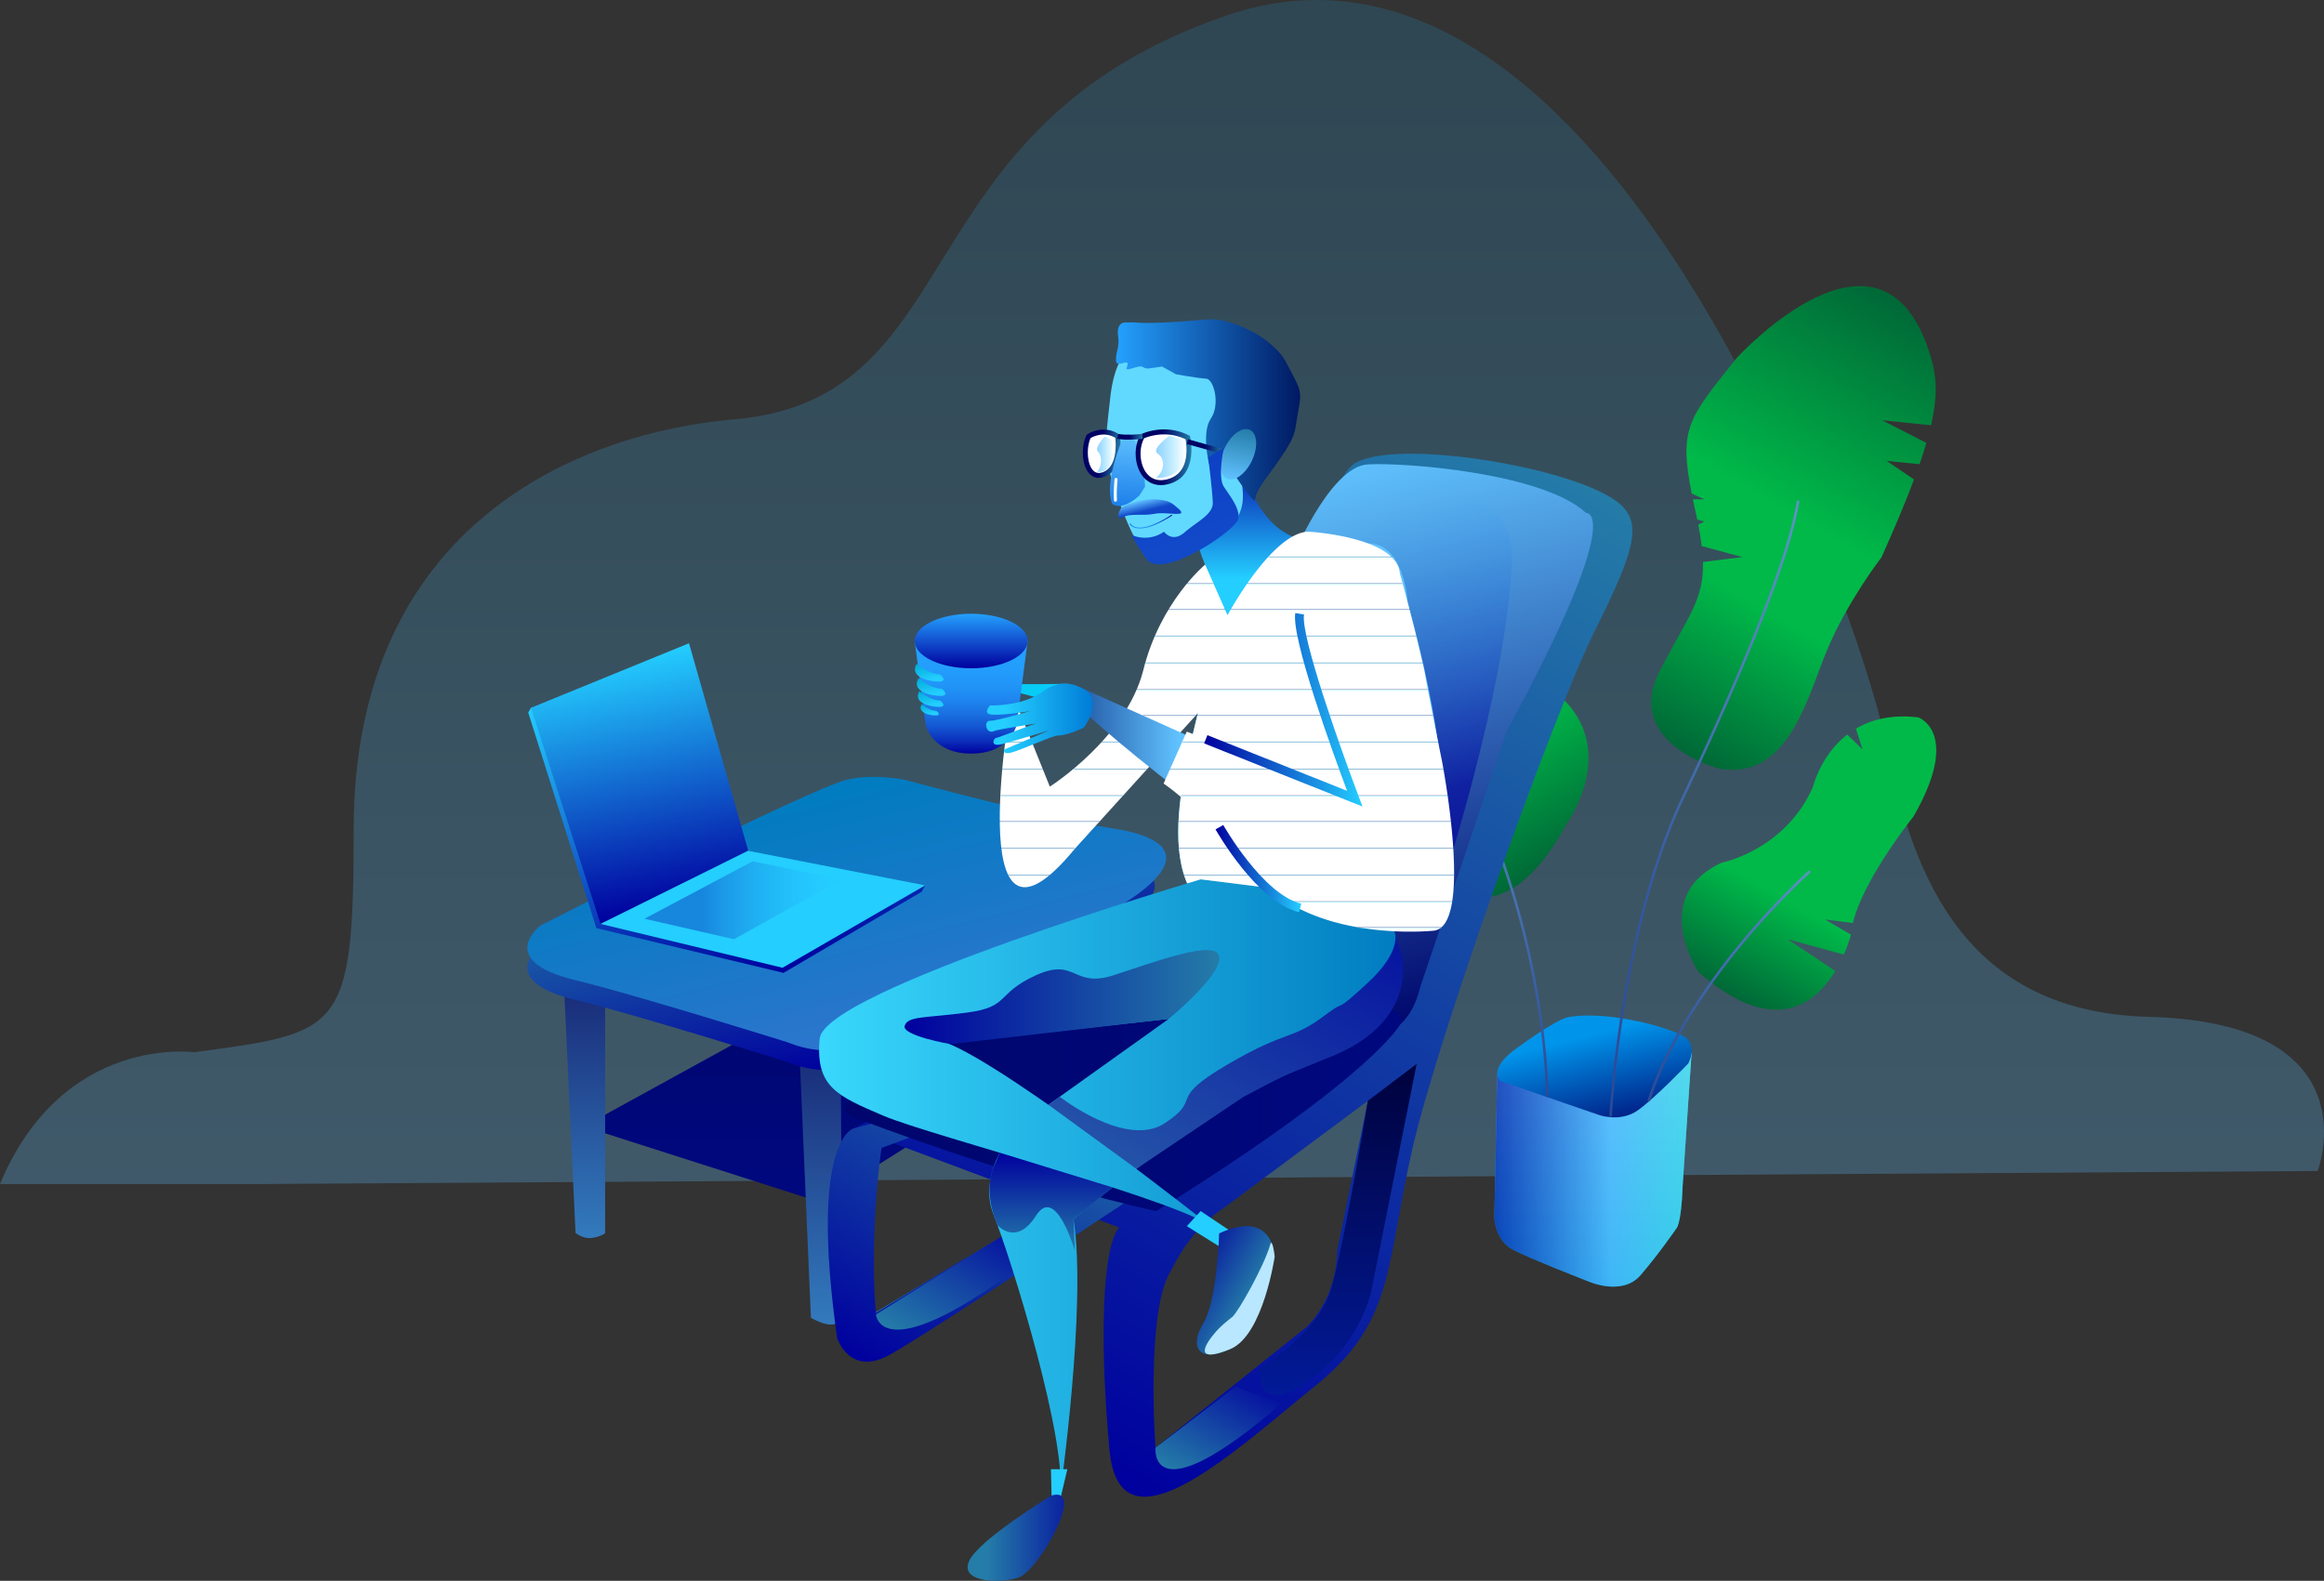 <svg xmlns="http://www.w3.org/2000/svg" xmlns:xlink="http://www.w3.org/1999/xlink" viewBox="0 0 2355.97 1602.83"><rect x="0" y="0" width="2355.97" height="1602.83" fill="#333333" stroke="none"/><defs><style>.cls-1{opacity:0.27;fill:url(#linear-gradient);}.cls-2{fill:url(#linear-gradient-2);}.cls-3{fill:url(#linear-gradient-3);}.cls-4{fill:url(#linear-gradient-4);}.cls-5{fill:url(#linear-gradient-5);}.cls-6{fill:url(#linear-gradient-6);}.cls-7{fill:url(#linear-gradient-7);}.cls-8{fill:url(#linear-gradient-8);}.cls-9{fill:url(#linear-gradient-9);}.cls-10{opacity:0.35;fill:url(#linear-gradient-10);}.cls-11{fill:url(#linear-gradient-11);}.cls-12{fill:url(#linear-gradient-12);}.cls-13{fill:url(#linear-gradient-13);}.cls-14{opacity:0.65;fill:url(#linear-gradient-14);}.cls-15{fill:url(#linear-gradient-15);}.cls-16{fill:url(#linear-gradient-16);}.cls-17{fill:url(#linear-gradient-17);}.cls-18{fill:url(#linear-gradient-18);}.cls-19{fill:url(#linear-gradient-19);}.cls-20{fill:url(#linear-gradient-20);}.cls-21{fill:#fff;}.cls-22{fill:url(#linear-gradient-21);}.cls-23{fill:url(#linear-gradient-22);}.cls-24{fill:url(#linear-gradient-23);}.cls-25{fill:url(#linear-gradient-24);}.cls-26{fill:url(#linear-gradient-25);}.cls-27{opacity:0.59;fill:url(#linear-gradient-26);}.cls-28{fill:url(#linear-gradient-27);}.cls-29{fill:url(#linear-gradient-28);}.cls-30{fill:url(#linear-gradient-29);}.cls-31{fill:url(#linear-gradient-30);}.cls-32{fill:url(#linear-gradient-31);}.cls-33{fill:url(#linear-gradient-32);}.cls-34{fill:none;}.cls-35{fill:#24ceff;}.cls-36{fill:url(#linear-gradient-33);}.cls-37{fill:url(#linear-gradient-34);}.cls-38{fill:#b8e7ff;}.cls-39{fill:url(#linear-gradient-35);}.cls-40{fill:url(#linear-gradient-36);}.cls-41{fill:url(#linear-gradient-37);}.cls-42{fill:url(#linear-gradient-38);}.cls-43,.cls-44,.cls-45,.cls-46,.cls-47,.cls-48,.cls-49,.cls-50,.cls-51,.cls-52,.cls-53,.cls-54,.cls-55,.cls-56,.cls-57,.cls-58,.cls-59,.cls-60,.cls-61,.cls-62,.cls-63,.cls-64,.cls-65,.cls-66,.cls-67{opacity:0.48;}.cls-43{fill:url(#linear-gradient-39);}.cls-44{fill:url(#linear-gradient-40);}.cls-45{fill:url(#linear-gradient-41);}.cls-46{fill:url(#linear-gradient-42);}.cls-47{fill:url(#linear-gradient-43);}.cls-48{fill:url(#linear-gradient-44);}.cls-49{fill:url(#linear-gradient-45);}.cls-50{fill:url(#linear-gradient-46);}.cls-51{fill:url(#linear-gradient-47);}.cls-52{fill:url(#linear-gradient-48);}.cls-53{fill:url(#linear-gradient-49);}.cls-54{fill:url(#linear-gradient-50);}.cls-55{fill:url(#linear-gradient-51);}.cls-56{fill:url(#linear-gradient-52);}.cls-57{fill:url(#linear-gradient-53);}.cls-58{fill:url(#linear-gradient-54);}.cls-59{fill:url(#linear-gradient-55);}.cls-60{fill:url(#linear-gradient-56);}.cls-61{fill:url(#linear-gradient-57);}.cls-62{fill:url(#linear-gradient-58);}.cls-63{fill:url(#linear-gradient-59);}.cls-64{fill:url(#linear-gradient-60);}.cls-65{fill:url(#linear-gradient-61);}.cls-66{fill:url(#linear-gradient-62);}.cls-67{fill:url(#linear-gradient-63);}.cls-68{fill:url(#linear-gradient-64);}.cls-69{fill:url(#linear-gradient-65);}.cls-70{fill:url(#linear-gradient-66);}.cls-71{fill:url(#linear-gradient-67);}.cls-72{fill:url(#linear-gradient-68);}.cls-73{fill:url(#linear-gradient-69);}.cls-74{fill:url(#linear-gradient-70);}.cls-75{fill:url(#linear-gradient-71);}.cls-76{fill:url(#linear-gradient-72);}.cls-77{fill:url(#linear-gradient-73);}.cls-78{fill:url(#linear-gradient-74);}.cls-79{fill:url(#linear-gradient-75);}.cls-80{fill:url(#linear-gradient-76);}.cls-81{fill:url(#linear-gradient-77);}.cls-82{fill:url(#linear-gradient-78);}.cls-83{fill:url(#linear-gradient-79);}.cls-84{fill:url(#linear-gradient-80);}.cls-85{fill:url(#linear-gradient-81);}.cls-86{fill:url(#linear-gradient-82);}.cls-87{fill:url(#linear-gradient-83);}.cls-88{fill:url(#linear-gradient-84);}.cls-89{fill:url(#linear-gradient-85);}.cls-90{fill:url(#linear-gradient-86);}.cls-91{fill:url(#linear-gradient-87);}.cls-92{fill:url(#linear-gradient-88);}.cls-93{fill:url(#linear-gradient-89);}.cls-94{fill:url(#linear-gradient-90);}</style><linearGradient id="linear-gradient" x1="1177.98" y1="1200.52" x2="1177.98" gradientUnits="userSpaceOnUse"><stop offset="0" stop-color="#61c2ff"/><stop offset="1" stop-color="#247ca8"/></linearGradient><linearGradient id="linear-gradient-2" x1="861.58" y1="963.32" x2="861.58" y2="1218.51" gradientUnits="userSpaceOnUse"><stop offset="0" stop-color="#00066c"/><stop offset="1" stop-color="#00087f"/><stop offset="1" stop-color="#5fc0fc"/></linearGradient><linearGradient id="linear-gradient-3" x1="591.75" y1="952.02" x2="591.75" y2="1255.25" gradientUnits="userSpaceOnUse"><stop offset="0" stop-color="#141c6b"/><stop offset="1" stop-color="#337abd"/></linearGradient><linearGradient id="linear-gradient-4" x1="830.91" y1="1013.01" x2="830.91" y2="1342.97" xlink:href="#linear-gradient-3"/><linearGradient id="linear-gradient-5" x1="886.14" y1="1074.52" x2="822.12" y2="816.49" gradientUnits="userSpaceOnUse"><stop offset="0" stop-color="#00009e"/><stop offset="1" stop-color="#247ca8"/></linearGradient><linearGradient id="linear-gradient-6" x1="892.56" y1="1052.93" x2="829.27" y2="797.85" gradientUnits="userSpaceOnUse"><stop offset="0" stop-color="#61c2ff"/><stop offset="0" stop-color="#2d75ce"/><stop offset="1" stop-color="#007cc0"/></linearGradient><linearGradient id="linear-gradient-7" x1="860.52" y1="997.46" x2="784.76" y2="692.06" gradientTransform="translate(-45.02 -41.43) rotate(2.36)" gradientUnits="userSpaceOnUse"><stop offset="0" stop-color="#00009e"/><stop offset="1" stop-color="#24ceff"/></linearGradient><linearGradient id="linear-gradient-8" x1="759.78" y1="933.99" x2="696.99" y2="680.89" xlink:href="#linear-gradient-7"/><linearGradient id="linear-gradient-9" x1="873.26" y1="988.86" x2="843.59" y2="869.3" gradientTransform="translate(-45.02 -41.43) rotate(2.36)" gradientUnits="userSpaceOnUse"><stop offset="0" stop-color="#24ceff"/><stop offset="1" stop-color="#24ceff"/></linearGradient><linearGradient id="linear-gradient-10" x1="653.33" y1="912.79" x2="852.68" y2="912.79" gradientUnits="userSpaceOnUse"><stop offset="0.29" stop-color="#00009e"/><stop offset="1" stop-color="#24a1ff" stop-opacity="0"/></linearGradient><linearGradient id="linear-gradient-11" x1="1673.41" y1="744.07" x2="1927.14" y2="304.58" gradientUnits="userSpaceOnUse"><stop offset="0" stop-color="#006837"/><stop offset="0.33" stop-color="#00b949"/><stop offset="0.52" stop-color="#00b949"/><stop offset="1" stop-color="#006837"/></linearGradient><linearGradient id="linear-gradient-12" x1="1749.99" y1="1006.8" x2="1919.76" y2="712.75" gradientUnits="userSpaceOnUse"><stop offset="0" stop-color="#006837"/><stop offset="0.33" stop-color="#00b949"/></linearGradient><linearGradient id="linear-gradient-13" x1="1614.88" y1="1304.53" x2="1614.88" y2="1065.38" gradientUnits="userSpaceOnUse"><stop offset="0" stop-color="#00a0e7"/><stop offset="1" stop-color="#61c2ff"/></linearGradient><linearGradient id="linear-gradient-14" x1="1514.89" y1="1184.96" x2="1714.86" y2="1184.96" gradientUnits="userSpaceOnUse"><stop offset="0" stop-color="#05129f"/><stop offset="0.59" stop-color="#61c2ff"/><stop offset="1" stop-color="#4be8e5"/></linearGradient><linearGradient id="linear-gradient-15" x1="1631.16" y1="1135.69" x2="1604.37" y2="1027.71" gradientUnits="userSpaceOnUse"><stop offset="0" stop-color="#002389"/><stop offset="0.8" stop-color="#0095eb"/></linearGradient><linearGradient id="linear-gradient-16" x1="3297.56" y1="882.98" x2="3072.28" y2="492.77" gradientTransform="translate(-1733.4)" xlink:href="#linear-gradient-12"/><linearGradient id="linear-gradient-17" x1="3364.87" y1="819.75" x2="3557.48" y2="819.75" gradientTransform="translate(-1733.4)" gradientUnits="userSpaceOnUse"><stop offset="0" stop-color="#2b4a96"/><stop offset="0.98" stop-color="#5d92c4"/></linearGradient><linearGradient id="linear-gradient-18" x1="3245.96" y1="1112.64" x2="3245.96" y2="728.43" xlink:href="#linear-gradient-17"/><linearGradient id="linear-gradient-19" x1="3403.64" y1="999.94" x2="3568.63" y2="999.94" xlink:href="#linear-gradient-17"/><linearGradient id="linear-gradient-20" x1="1308.5" y1="963.96" x2="1308.5" y2="473.37" gradientUnits="userSpaceOnUse"><stop offset="0.77" stop-color="#24ceff"/><stop offset="1" stop-color="#071db0"/></linearGradient><linearGradient id="linear-gradient-21" x1="1048.51" y1="693.07" x2="1048.51" y2="708.35" gradientUnits="userSpaceOnUse"><stop offset="1" stop-color="#07ccf6"/><stop offset="1" stop-color="#247ca8"/></linearGradient><linearGradient id="linear-gradient-22" x1="984.54" y1="764.07" x2="984.54" y2="649.94" gradientUnits="userSpaceOnUse"><stop offset="0" stop-color="#00009e"/><stop offset="0.02" stop-color="#0209a3"/><stop offset="0.12" stop-color="#0b31bc"/><stop offset="0.23" stop-color="#1354d0"/><stop offset="0.35" stop-color="#1970e1"/><stop offset="0.48" stop-color="#1e86ef"/><stop offset="0.61" stop-color="#2195f8"/><stop offset="0.77" stop-color="#239efd"/><stop offset="1" stop-color="#24a1ff"/></linearGradient><linearGradient id="linear-gradient-23" x1="984.54" y1="677.56" x2="984.54" y2="622.31" gradientUnits="userSpaceOnUse"><stop offset="0" stop-color="#00009e"/><stop offset="1" stop-color="#24a1ff"/></linearGradient><linearGradient id="linear-gradient-24" x1="1014.07" y1="1438.26" x2="1573.21" y2="469.82" xlink:href="#linear-gradient-5"/><linearGradient id="linear-gradient-25" x1="1494.05" y1="1025.07" x2="1358.18" y2="477.44" gradientUnits="userSpaceOnUse"><stop offset="0" stop-color="#00066c"/><stop offset="1" stop-color="#5fc0fc"/></linearGradient><linearGradient id="linear-gradient-26" x1="1519.22" y1="910.06" x2="1421.59" y2="516.56" xlink:href="#linear-gradient-10"/><linearGradient id="linear-gradient-27" x1="1203.28" y1="1500.88" x2="1260.97" y2="1400.97" gradientUnits="userSpaceOnUse"><stop offset="0" stop-color="#247ca8"/><stop offset="1" stop-color="#0613a0"/></linearGradient><linearGradient id="linear-gradient-28" x1="923.4" y1="1360.44" x2="977.11" y2="1267.42" xlink:href="#linear-gradient-27"/><linearGradient id="linear-gradient-29" x1="892.26" y1="1392.87" x2="1091.5" y2="1047.78" xlink:href="#linear-gradient-5"/><linearGradient id="linear-gradient-30" x1="932.41" y1="1365.86" x2="1003.1" y2="1243.43" xlink:href="#linear-gradient-27"/><linearGradient id="linear-gradient-31" x1="856.64" y1="1095.63" x2="1420.88" y2="1095.63" xlink:href="#linear-gradient-2"/><linearGradient id="linear-gradient-32" x1="830.37" y1="1204.58" x2="1419.14" y2="1204.58" gradientUnits="userSpaceOnUse"><stop offset="0" stop-color="#61c2ff"/><stop offset="0" stop-color="#39d8fc"/><stop offset="1" stop-color="#007cc0"/></linearGradient><linearGradient id="linear-gradient-33" x1="1279.48" y1="1327.11" x2="1213.65" y2="1289.11" gradientUnits="userSpaceOnUse"><stop offset="0.2" stop-color="#247ca8"/><stop offset="1" stop-color="#0b22a0"/></linearGradient><linearGradient id="linear-gradient-34" x1="980.96" y1="1559.12" x2="1078.68" y2="1559.12" xlink:href="#linear-gradient-33"/><linearGradient id="linear-gradient-35" x1="917" y1="1010.98" x2="1236.17" y2="1010.98" xlink:href="#linear-gradient-5"/><linearGradient id="linear-gradient-36" x1="1065.41" y1="1268.26" x2="1065.41" y2="1168.77" gradientUnits="userSpaceOnUse"><stop offset="0" stop-color="#247ca8"/><stop offset="1" stop-color="#00009e"/></linearGradient><linearGradient id="linear-gradient-37" x1="1166.7" y1="1193.64" x2="1336.3" y2="899.9" gradientUnits="userSpaceOnUse"><stop offset="0" stop-color="#2452a8"/><stop offset="1" stop-color="#0613a0"/></linearGradient><linearGradient id="linear-gradient-38" x1="1463.78" y1="738.26" x2="1095.36" y2="738.26" gradientUnits="userSpaceOnUse"><stop offset="0.73" stop-color="#61c2ff"/><stop offset="1" stop-color="#245ba8"/></linearGradient><linearGradient id="linear-gradient-39" x1="1342.92" y1="591.33" x2="1342.92" y2="592.33" gradientUnits="userSpaceOnUse"><stop offset="0" stop-color="#00066c"/><stop offset="1" stop-color="#35fcff"/><stop offset="1" stop-color="#5fc0fc"/></linearGradient><linearGradient id="linear-gradient-40" x1="1216.64" y1="591.33" x2="1216.64" y2="592.33" xlink:href="#linear-gradient-39"/><linearGradient id="linear-gradient-41" x1="1348.87" y1="564.34" x2="1348.87" y2="565.34" xlink:href="#linear-gradient-39"/><linearGradient id="linear-gradient-42" x1="1303.65" y1="644.5" x2="1303.65" y2="645.5" xlink:href="#linear-gradient-39"/><linearGradient id="linear-gradient-43" x1="1338.59" y1="617.51" x2="1338.59" y2="618.51" xlink:href="#linear-gradient-39"/><linearGradient id="linear-gradient-44" x1="1213.47" y1="617.51" x2="1213.47" y2="618.51" xlink:href="#linear-gradient-39"/><linearGradient id="linear-gradient-45" x1="1300.06" y1="698.78" x2="1300.06" y2="699.78" xlink:href="#linear-gradient-39"/><linearGradient id="linear-gradient-46" x1="1302.06" y1="671.79" x2="1302.06" y2="672.79" xlink:href="#linear-gradient-39"/><linearGradient id="linear-gradient-47" x1="1328.36" y1="751.94" x2="1328.36" y2="752.94" xlink:href="#linear-gradient-39"/><linearGradient id="linear-gradient-48" x1="1125.45" y1="751.94" x2="1125.45" y2="752.94" xlink:href="#linear-gradient-39"/><linearGradient id="linear-gradient-49" x1="1032.74" y1="751.94" x2="1032.74" y2="752.94" xlink:href="#linear-gradient-39"/><linearGradient id="linear-gradient-50" x1="1305.77" y1="724.96" x2="1305.77" y2="725.96" xlink:href="#linear-gradient-39"/><linearGradient id="linear-gradient-51" x1="1332.79" y1="806.36" x2="1332.79" y2="807.36" xlink:href="#linear-gradient-39"/><linearGradient id="linear-gradient-52" x1="1076.45" y1="806.36" x2="1076.45" y2="807.36" xlink:href="#linear-gradient-39"/><linearGradient id="linear-gradient-53" x1="1125.99" y1="779.38" x2="1125.99" y2="780.38" xlink:href="#linear-gradient-39"/><linearGradient id="linear-gradient-54" x1="1036.42" y1="779.38" x2="1036.42" y2="780.38" xlink:href="#linear-gradient-39"/><linearGradient id="linear-gradient-55" x1="1324.74" y1="779.38" x2="1324.74" y2="780.38" xlink:href="#linear-gradient-39"/><linearGradient id="linear-gradient-56" x1="1333.96" y1="859.53" x2="1333.96" y2="860.53" xlink:href="#linear-gradient-39"/><linearGradient id="linear-gradient-57" x1="1052.14" y1="859.53" x2="1052.14" y2="860.53" xlink:href="#linear-gradient-39"/><linearGradient id="linear-gradient-58" x1="1333.16" y1="832.54" x2="1333.16" y2="833.54" xlink:href="#linear-gradient-39"/><linearGradient id="linear-gradient-59" x1="1063.82" y1="832.54" x2="1063.82" y2="833.54" xlink:href="#linear-gradient-39"/><linearGradient id="linear-gradient-60" x1="1391.85" y1="913.81" x2="1391.85" y2="914.81" xlink:href="#linear-gradient-39"/><linearGradient id="linear-gradient-61" x1="1336.56" y1="886.82" x2="1336.56" y2="887.82" xlink:href="#linear-gradient-39"/><linearGradient id="linear-gradient-62" x1="1043.13" y1="886.82" x2="1043.13" y2="887.82" xlink:href="#linear-gradient-39"/><linearGradient id="linear-gradient-63" x1="1418.73" y1="939.99" x2="1418.73" y2="940.99" xlink:href="#linear-gradient-39"/><linearGradient id="linear-gradient-64" x1="999.75" y1="728.43" x2="1108.1" y2="728.43" gradientUnits="userSpaceOnUse"><stop offset="0.17" stop-color="#24ceff"/><stop offset="1" stop-color="#007bd7"/></linearGradient><linearGradient id="linear-gradient-65" x1="1220.68" y1="719.65" x2="1381.28" y2="719.65" gradientTransform="matrix(1, 0, 0, 1, 0, 0)" xlink:href="#linear-gradient-7"/><linearGradient id="linear-gradient-66" x1="1232.25" y1="880.69" x2="1319.07" y2="880.69" gradientTransform="matrix(1, 0, 0, 1, 0, 0)" xlink:href="#linear-gradient-7"/><linearGradient id="linear-gradient-67" x1="944.34" y1="693.29" x2="938.75" y2="670.77" gradientUnits="userSpaceOnUse"><stop offset="0.17" stop-color="#24ceff"/><stop offset="1" stop-color="#00acd7"/></linearGradient><linearGradient id="linear-gradient-68" x1="946.18" y1="707.8" x2="940.59" y2="685.28" xlink:href="#linear-gradient-67"/><linearGradient id="linear-gradient-69" x1="945.45" y1="718.72" x2="940.48" y2="698.67" xlink:href="#linear-gradient-67"/><linearGradient id="linear-gradient-70" x1="943.96" y1="726.84" x2="940.42" y2="712.55" xlink:href="#linear-gradient-67"/><linearGradient id="linear-gradient-71" x1="1120.86" y1="454.34" x2="1284.51" y2="454.34" gradientUnits="userSpaceOnUse"><stop offset="0.96" stop-color="#61d9ff"/><stop offset="1" stop-color="#247ca8"/></linearGradient><linearGradient id="linear-gradient-72" x1="1167.31" y1="527.93" x2="1161.89" y2="506.06" gradientUnits="userSpaceOnUse"><stop offset="0" stop-color="#0d40c5"/><stop offset="0.49" stop-color="#1149c9"/><stop offset="1" stop-color="#61c2ff"/></linearGradient><linearGradient id="linear-gradient-73" x1="1417.3" y1="491.82" x2="1417.3" y2="452.76" gradientTransform="translate(-163.8 -173) rotate(6.67)" gradientUnits="userSpaceOnUse"><stop offset="0" stop-color="#61c2ff" stop-opacity="0"/><stop offset="0.96" stop-color="#fff"/><stop offset="1" stop-color="#adcde0"/></linearGradient><linearGradient id="linear-gradient-74" x1="1351.64" y1="491.62" x2="1351.64" y2="460.51" xlink:href="#linear-gradient-73"/><linearGradient id="linear-gradient-75" x1="1100.25" y1="460.08" x2="1133.53" y2="460.08" gradientUnits="userSpaceOnUse"><stop offset="0.22" stop-color="#fff"/><stop offset="1" stop-color="#fff"/></linearGradient><linearGradient id="linear-gradient-76" x1="1326.12" y1="479.92" x2="1364.01" y2="479.92" gradientTransform="translate(-163.8 -173) rotate(6.67)" gradientUnits="userSpaceOnUse"><stop offset="0.48" stop-color="#000264"/><stop offset="1" stop-color="#247ca8"/></linearGradient><linearGradient id="linear-gradient-77" x1="1245.54" y1="682.34" x2="1245.54" y2="603.18" gradientTransform="matrix(1, 0.05, -0.05, 0.93, -68.83, -183.67)" gradientUnits="userSpaceOnUse"><stop offset="0" stop-color="#1d80ea"/><stop offset="1" stop-color="#61c2ff"/></linearGradient><linearGradient id="linear-gradient-78" x1="1153.75" y1="463.63" x2="1205.39" y2="463.63" xlink:href="#linear-gradient-75"/><linearGradient id="linear-gradient-79" x1="1151.28" y1="463.61" x2="1207.83" y2="463.61" gradientTransform="matrix(1, 0, 0, 1, 0, 0)" xlink:href="#linear-gradient-76"/><linearGradient id="linear-gradient-80" x1="1131.4" y1="415.53" x2="1318.04" y2="415.53" gradientUnits="userSpaceOnUse"><stop offset="0" stop-color="#24a1ff"/><stop offset="1" stop-color="#001962"/></linearGradient><linearGradient id="linear-gradient-81" x1="1222.34" y1="453.87" x2="1222.34" y2="443.66" gradientUnits="userSpaceOnUse"><stop offset="0.22" stop-color="#73eeff"/><stop offset="1" stop-color="#fff"/></linearGradient><linearGradient id="linear-gradient-82" x1="1203.36" y1="446.54" x2="1241.33" y2="450.98" gradientTransform="translate(1325.48 -849.27) rotate(74.38)" xlink:href="#linear-gradient-76"/><linearGradient id="linear-gradient-83" x1="1132.97" y1="442.83" x2="1158.16" y2="442.83" xlink:href="#linear-gradient-75"/><linearGradient id="linear-gradient-84" x1="1132.88" y1="441" x2="1158.55" y2="444.01" gradientTransform="matrix(1, 0, 0, 1, 0, 0)" xlink:href="#linear-gradient-76"/><linearGradient id="linear-gradient-85" x1="2124.12" y1="396.15" x2="2111.22" y2="344.13" gradientTransform="translate(1625.51 -1657.07) rotate(90)" gradientUnits="userSpaceOnUse"><stop offset="0" stop-color="#61c2ff"/><stop offset="1" stop-color="#247ca8"/></linearGradient><linearGradient id="linear-gradient-86" x1="1166.78" y1="535.9" x2="1166.78" y2="521.81" gradientUnits="userSpaceOnUse"><stop offset="0" stop-color="#24a1ff"/><stop offset="1" stop-color="#00009e"/></linearGradient><linearGradient id="linear-gradient-87" x1="1210.41" y1="564.6" x2="1186.28" y2="467.34" gradientUnits="userSpaceOnUse"><stop offset="0.16" stop-color="#1149c9"/><stop offset="1" stop-color="#0d40c5"/><stop offset="1" stop-color="#61c2ff"/></linearGradient><linearGradient id="linear-gradient-88" x1="1201.36" y1="463.07" x2="1171.99" y2="463.07" gradientUnits="userSpaceOnUse"><stop offset="0" stop-color="#61d9ff" stop-opacity="0"/><stop offset="1" stop-color="#94d1ff"/></linearGradient><linearGradient id="linear-gradient-89" x1="1128.87" y1="460.6" x2="1112.14" y2="460.6" xlink:href="#linear-gradient-88"/><linearGradient id="linear-gradient-90" x1="1356.34" y1="1414.6" x2="1356.34" y2="1078.68" gradientUnits="userSpaceOnUse"><stop offset="0" stop-color="#021a98"/><stop offset="1" stop-color="#00023d"/></linearGradient></defs><title>Asset 81</title><g id="Layer_2" data-name="Layer 2"><g id="Layer_122" data-name="Layer 122"><path id="bg" class="cls-1" d="M260.24,1200.52l2089.27-13.25S2407.1,1037,2178.3,1031c-196.56-5.18-242.14-158.27-267.45-281.88C1884.92,622.53,1628.67-115.55,1244,15.53,912.05,128.65,986.52,404.37,744,425.22c-155,13.32-385.47,105-385.47,415.95,0,205.7-12.68,205.7-161.68,225.7,0,0-133.43-18.54-196.84,133.65Z"/><polygon class="cls-2" points="591.75 1142.14 830.37 1218.51 1131.4 1029.63 916.99 963.32 591.75 1142.14"/><path class="cls-3" d="M570.05,964l13.41,286.11s5.84,4.9,13.34,5.17,16.66-4.09,16.66-5.17V986.42S591.86,927.42,570.05,964Z"/><path class="cls-4" d="M808.66,1025l13.41,311.11s25.89,15.54,30,0c2.44-9.22,0-288.65,0-288.65S830.47,988.41,808.66,1025Z"/><path class="cls-5" d="M865.53,1077l248.18-126.62s140.84-71.44-20.36-80.84C1032,866,856,822.62,856,822.62s-31.84-6.54-58.6,0c-38.67,9.44-249.33,135.64-249.33,135.64s-47,35.62,35,55.47c60.4,14.61,216,63.28,216,63.28S838.9,1094.69,865.53,1077Z"/><path class="cls-6" d="M865.53,1057l248.18-126.62s146.48-70.94,11-91C1064,830.34,917,790.62,917,790.62s-31.84-6.54-58.6,0c-38.67,9.44-310.33,147.64-310.33,147.64s-47,35.62,35,55.47c60.4,14.61,216,63.28,216,63.28S838.9,1074.69,865.53,1057Z"/><path class="cls-7" d="M538.26,717.66l-2.77,4.82L604.55,941,794.3,986.42l140.14-82.34,3.45-6.37L830.75,899s-102.43-22.1-104.1-22.17-55.58-115.16-55.58-115.16Z"/><polygon class="cls-8" points="538.26 717.66 608.82 936.76 758.52 862.49 698.49 652.21 538.26 717.66"/><polygon class="cls-9" points="608.82 936.76 758.35 862.65 937.89 897.71 793.28 981.23 608.82 936.76"/><polygon class="cls-10" points="653.33 931.51 744.07 952.29 852.68 891.96 763.04 873.28 653.33 931.51"/><path class="cls-11" d="M1957.48,362.41c-47.85-163.27-197.09.75-197.09.75-48.5,60.89-58.64,70.58-45.39,137.28l12.78,5.79h-11.6c.81,3.86,1.68,7.9,2.62,12.15.64,2.88,1.23,5.66,1.79,8.36l7.19,2.08-6.16,3.08c1.56,8,2.72,15.2,3.51,21.77l41.31,11.17s-24.71,2.85-40.07,5c1,38.79-15.32,55.3-43.64,110.15-38.22,74,60.35,99.38,60.35,99.38,69.62,12,88.6-70.91,108.93-119.81,20.71-49.8,55.36-94.51,55.36-94.51,14-31.25,24.84-57.12,33-78.92l-27.69-18.78,33.28,3.29c2.68-7.74,5-14.9,6.94-21.57l-44.69-22.92,49.4,5C1964.8,399.85,1962.91,380.92,1957.48,362.41Z"/><path class="cls-12" d="M1944.72,727.4c-27.19-3.29-47.78,2.24-63.25,11.43l6.64,20.94-15.44-14.95c-27.16,21.1-34.7,52.83-34.7,52.83-28.11,64.35-92.69,77.09-92.69,77.09-74,34.26-23.48,110.71-23.48,110.71,76.55,67,118.5,32.46,138.74-.9l-48.34-32.26,57,15.53a139.24,139.24,0,0,0,7.19-20.16l-26.21-15.37,28.2,3.53c11.07-45.35,61.24-107.62,61.24-107.62C1988.83,742.74,1944.72,727.4,1944.72,727.4Z"/><g id="leaves_left" data-name="leaves left"><path class="cls-13" d="M1517.83,1089l-2.94,145.24s.74,23.12,18.3,32.49,77.25,32.59,77.25,32.59,34,15.25,52.68-6.42,35.93-46.88,35.93-46.88,5.28-2.7,6.69-42.89l9.12-135.61-28.33-2.13Z"/><path class="cls-14" d="M1517.83,1089l-2.94,145.24s.74,23.12,18.3,32.49,77.25,32.59,77.25,32.59,34,15.25,52.68-6.42,35.93-46.88,35.93-46.88,5.28-2.7,6.69-42.89l9.12-135.61-28.33-2.13Z"/><path class="cls-15" d="M1520.9,1096,1621,1130.51s21.6,7.75,39.16-4.61,51.45-47.73,51.45-47.73,8-14.39-.78-24.36-79.39-30.07-120.81-22.52c-13.35,2.44-52.77,31.75-52.77,31.75S1508.61,1082.06,1520.9,1096Z"/><path class="cls-16" d="M1586.86,837.4s53.38-71.65-.75-127.21-90.42-19.08-93-115.68-70.36-140.63-116.3-123.61c0,0-31.8,21-26.94,68.65s16.37,113.49,19.33,175C1372.65,786.86,1482,1029.49,1586.86,837.4Z"/><path class="cls-17" d="M1632.77,1132.14a1.29,1.29,0,0,0,1.29-1.21c.1-1.73,10.77-189.34,72.8-320.73,68.54-145.17,108-246.56,117.21-301.34a1.29,1.29,0,1,0-2.55-.43c-9.2,54.55-48.56,155.71-117,300.66-62.25,131.86-72.94,319.95-73,321.69a1.29,1.29,0,0,0,1.21,1.36Z"/><path class="cls-18" d="M1568.38,1112.64a1.28,1.28,0,0,0,1.29-1.28c0-.49.23-49.1-13.4-120.18-12.58-65.6-39.86-164.32-98.41-262.12a1.29,1.29,0,1,0-2.22,1.33c58.35,97.48,85.55,195.89,98.09,261.27,13.58,70.84,13.36,119.2,13.36,119.68a1.29,1.29,0,0,0,1.28,1.3Z"/><path class="cls-19" d="M1671.54,1117.07c.57,0,2.09-2.38,2.24-3,.08-.27,6.55-25.17,30.17-66.91,21.79-38.53,62.19-97.94,130.87-162.16a1.29,1.29,0,1,0-1.77-1.89c-69,64.49-109.53,124.17-131.42,162.88-23.74,42-31.27,69.13-31.34,69.4a1.31,1.31,0,0,0,1.25,1.63Z"/></g><path class="cls-20" d="M1259.58,474.33S1277.44,548,1331,548s91.53,154,91.53,154V963.26s-147.35,10-204.28-45.77,6.33-207.07,4.1-238.32-.75-106.61-.75-106.61-20.12-48-15.63-77S1259.58,474.33,1259.58,474.33Z"/><path class="cls-21" d="M1221.62,572.56s-45.22,37.32-62.51,106.61-94.84,118.39-94.84,118.39l-38-94.39s-55,301.54,63.36,157.39l137.84-151.95S1228.38,591.21,1221.62,572.56Z"/><path class="cls-22" d="M1082.62,693.33s-45.53.89-65.62-.14,5.82,4.94,11.72,8.19l27.07,7S1102.47,699.24,1082.62,693.33Z"/><path class="cls-23" d="M984.54,668.08l-57.25-18.14,11.16,85.11s6.22,29,46.09,29,46.09-29,46.09-29l11.16-85.11Z"/><ellipse class="cls-24" cx="984.54" cy="649.94" rx="57.25" ry="27.63"/><path class="cls-25" d="M1643,511.73c-41.86-38.36-242.79-70.89-274-38.36s-61.4,197.43-61.4,197.43l-115,309.2L865.53,1144.1l269,100.46c-17.1,20-20.09,113.86-9.8,225.49s128.13,0,208.5-64.74,71.44-120.56,98.23-238.89,145.12-446.51,185.3-526.88S1664.67,531.56,1643,511.73Zm-318.7,833.92-152.93,122.17s-10.38-141.27,16.41-180.59c0,0,18.19-40.44,51.68-61.65l147.16-109.39-31.06,152.07S1356.8,1313.86,1324.32,1345.65Z"/><path class="cls-26" d="M1308.5,569.21s38.88-96.24,78.14-98.35,177.84,9,221.21,49.18c0,0,42.42-4.51-80.37,221l-88.23,261.26s-8.88,46.32-46.28,46.6-11.8-75.6-17.3-76.74c-96.1-19.9-158.51-80.58-158.51-80.58"/><path class="cls-27" d="M1369.16,714.53s-23.47-95.2-18.27-124.33c12.5-69.93,185.17-136.73,181.62-21-3.91,127.26-74.5,341.58-74.5,341.58l-28.39,21.5Z"/><path class="cls-21" d="M1221.62,572.56s-1.49,75.35.75,106.61-61,182.51-4.1,238.32,204.28,23.06,204.28,23.06V702.05s-38-154-91.53-154l-86.72,75.91-22.68-51.35"/><path class="cls-28" d="M1171.39,1467.82s-7.53,71.76,127.81-44.77l-46.6-17.19Z"/><path class="cls-29" d="M888,1330.21s-5.49,56.12,128.84-39.88l-37.21-15.26Z"/><path class="cls-30" d="M1112.23,1076c-72,20.1-246.7,68.1-246.7,68.1s-45.54,10-16.86,212.58c0,0,12.39,39.14,52.58,17.37s283.54-184.19,283.54-184.19S1184.23,1055.91,1112.23,1076Zm-62,156.56-162.41,98.79c-6.7-85.39,5.86-167.44,5.86-167.44l58.6-21.77,97.95,21.77Z"/><path class="cls-31" d="M888,1332.69s4.09,61.45,162.32-60.78L1017.9,1252Z"/><path class="cls-32" d="M1419.14,1039s-26.83,51.87-246.86,188.93c0,0-118.87-24.06-306.75-95,0,0-42.93-13.39,59.92-48,0,0,202-105.09,273.35-121.55C1198.8,963.32,1443.8,1010.9,1419.14,1039Z"/><path class="cls-33" d="M1217.16,891.61s-381.77,112.45-386.23,161.57,17.86,58,64.74,78.14,314.79,89.3,337.12,116.09c0,0-205.4-163-272.38-189.77l224.38-24.55-153.21,109.39s-42.14,44.65-24.28,89.3,75.9,232.19,67,285.77c0,0,27.92-194.23,14-281.3,0,0,79.81-69.21,164.65-120.56S1465,1051,1402.46,914.76Z"/><path class="cls-34" d="M1217.16,891.61s-381.77,112.45-386.23,161.57,17.86,58,64.74,78.14,314.79,89.3,337.12,116.09c0,0-205.4-163-272.38-189.77l224.38-24.55-153.21,109.39s-42.14,44.65-24.28,89.3,75.9,232.19,67,285.77c0,0,27.92-194.23,14-281.3,0,0,79.81-69.21,164.65-120.56S1455,1051,1392.46,914.76Z"/><polygon class="cls-35" points="1236.17 1263.87 1203.18 1243.26 1217.16 1227.95 1245.28 1246.77 1236.17 1263.87"/><polygon class="cls-35" points="1066.02 1516.23 1065.41 1489.67 1082.02 1489.67 1073.71 1524.91 1066.02 1516.23"/><path class="cls-36" d="M1235.91,1250.55s-1.87,67.56-16,91-5.63,41.29,27.21,26.28,45-93.83,45-93.83S1291.27,1225.22,1235.91,1250.55Z"/><path class="cls-37" d="M1066,1516.24s-74.22,45.21-83.61,66.54,29,23,49.48,17.06S1101.85,1506,1066,1516.24Z"/><path class="cls-38" d="M1231.22,1351.89c-17.51,21-11.42,27.21,16,15.95,33.4-13.74,45-93.83,45-93.83s-2.34-19.71-4.46-12.2c-6.11,21.73-32.84,69-38.47,73.42S1237.09,1344.85,1231.22,1351.89Z"/><path class="cls-39" d="M1184.79,1033.09s53-43.32,51.34-62.57-65.3,4.74-107.16,18.28-37.67-18.56-78.7,0-26,32-69.48,37.81S920.51,1030,917.16,1040s46.25,18.64,46.25,18.64Z"/><path class="cls-40" d="M1015.75,1169.43l111.94,34.45-39.46,32.37,1.4,32s-19.26-67.51-39.36-35.7-39,9.66-39,9.66-15.31-31.2-3.91-58.94l6.21-14.51Z"/><path class="cls-41" d="M1074.3,1112s67.23,52.77,106.58,26.81.43-22.6,63.42-59.44,64-23.24,101.51-51.9c19-14.52,4.92,2.23,40.83-31s27.14-51.84,27.14-51.84l7.21,24.31s17.54,64.2-67.37,100.65L1300,1091.41l-39.77,20.92-108.27,72.77-89.09-64.93,25.4-18.14"/><path class="cls-42" d="M1427,610.53s-4.42-81.71-62-53.8c-24.44,11.85-53.37,39.85-29.35,96.91s40.84,169.65,40.84,169.65L1096.32,697.52s-5,17.33,8,29.05c64.68,58,269.07,222.44,341,196.22C1445.36,922.79,1497.2,864.33,1427,610.53Z"/><path class="cls-21" d="M1221.62,572.56l22.68,51.35s45.42-84.28,82.25-84.84c0,0,89.73,5,92.59,42.42,0,0,12.9,45.77,24.62,97.68,0,0,4.84,26.9,18,92.2,0,0,33.2,170.54-9.31,172.35,0,0-127.12,13.1-181.39-60.27,0,0-52-61.55-91.45-89l23.5-52.63,170.37,67.92-53.59-130.6s-100-26.2-100.43-55.26A427.22,427.22,0,0,1,1221.62,572.56Z"/><rect class="cls-43" x="1264.29" y="591.33" width="157.27" height="1"/><rect class="cls-44" x="1203.18" y="591.33" width="26.9" height="1"/><rect class="cls-45" x="1286.18" y="564.34" width="125.37" height="1"/><rect class="cls-46" x="1170.75" y="644.5" width="265.8" height="1"/><rect class="cls-47" x="1247.64" y="617.51" width="181.92" height="1"/><rect class="cls-48" x="1184.75" y="617.51" width="57.43" height="1"/><rect class="cls-49" x="1152.27" y="698.78" width="295.58" height="1"/><rect class="cls-50" x="1161.27" y="671.79" width="281.58" height="1"/><rect class="cls-51" x="1198.87" y="751.94" width="258.97" height="1"/><rect class="cls-52" x="1116.7" y="751.94" width="17.51" height="1"/><rect class="cls-53" x="1018.97" y="751.94" width="27.54" height="1"/><rect class="cls-54" x="1158.7" y="724.96" width="294.14" height="1"/><rect class="cls-55" x="1197.1" y="806.36" width="271.38" height="1"/><rect class="cls-56" x="1014.55" y="806.36" width="123.8" height="1"/><rect class="cls-57" x="1088.72" y="779.38" width="74.55" height="1"/><rect class="cls-58" x="1015.65" y="779.38" width="41.55" height="1"/><rect class="cls-59" x="1185.99" y="779.38" width="277.48" height="1"/><rect class="cls-60" x="1194.45" y="859.53" width="279.03" height="1"/><rect class="cls-61" x="1014.65" y="859.53" width="74.99" height="1"/><rect class="cls-62" x="1194.84" y="832.54" width="276.63" height="1"/><rect class="cls-63" x="1012.95" y="832.54" width="101.75" height="1"/><rect class="cls-64" x="1310.67" y="913.81" width="162.34" height="1"/><rect class="cls-65" x="1199.1" y="886.82" width="274.92" height="1"/><rect class="cls-66" x="1022.24" y="886.82" width="41.78" height="1"/><rect class="cls-67" x="1376.44" y="939.99" width="84.58" height="1"/><path class="cls-68" d="M1096.32,697.52s-18.53-11.81-39.23,3.59-53.39,14.11-53.39,14.11-8.45,8.74,2.18,9.38,44.67-3.23,51.21-7.44c0,0-45.76,13.92-53.12,13.59s-4.36,13.92,3.27,10.68,53.66-8.41,53.66-10.68-49,17.48-51.21,17.48-6.81,9.71,6.54,6.15,47.67-13.92,47.67-13.92l-45.76,19.43s-2.46,5.5,6.81,3.23,42.4-17.41,47.4-17.36c10,.1,26.51-8.1,26.51-8.1S1121.24,707.88,1096.32,697.52Z"/><path class="cls-69" d="M1381.28,817.75l-160.6-64,3.33-8.36,141.62,56.45c-13.81-36.91-56.81-154.86-52.52-180.25l8.87,1.5c-3.73,22.05,38.92,141.1,55.66,185.11Z"/><path class="cls-70" d="M1317,924.92c-42.52-10-83-81-84.75-84l7.84-4.43c.4.71,40.28,70.58,79,79.7Z"/><path class="cls-71" d="M929.37,673.1s10.26,10,23.66,10.79c0,0,10.24,8.21-4.09,7.07S922.87,683.47,929.37,673.1Z"/><path class="cls-72" d="M931.21,687.61s10.26,10,23.66,10.79c0,0,10.24,8.21-4.1,7.07S924.71,698,931.21,687.61Z"/><path class="cls-73" d="M932.12,700.74s9.14,8.94,21.07,9.61c0,0,9.12,7.31-3.64,6.29S926.34,710,932.12,700.74Z"/><path class="cls-74" d="M934.46,714s6.52,6.37,15,6.85c0,0,6.5,5.21-2.6,4.48S930.34,720.61,934.46,714Z"/><path class="cls-75" d="M1284.51,435.26c0-54.25-37.49-98.23-83.72-98.23s-69.77,13.49-75.4,67.53c-1.19,11.34-6.66,53.05-3.62,63.23h0s28.85,110,56.76,103.59A131.45,131.45,0,0,0,1233.9,543c10.4-9.49,7.27-1.85,15.32-11.16,19.29-22.33,5.92-42.66,10.36-57.49C1262.62,464.15,1284.51,446.66,1284.51,435.26Z"/><path class="cls-76" d="M1139,513.25c-5.54,2.56-8,15.7-.6,11.23s19.91-1,32-3.53,34.51,4.23,24.79-4.74c-7-6.45-9.91-7.26-9.91-7.26S1166.54,500.56,1139,513.25Z"/><path class="cls-77" d="M1194.31,441.77l-20.75,28.29s-5.24,8,5.48,9.26,22.77-9.08,22.77-9.08S1210.37,455.09,1194.31,441.77Z"/><path class="cls-78" d="M1127.57,441.77l-16.51,22.53s-4.18,6.37,4.36,7.37,18.13-7.23,18.13-7.23S1140.36,452.37,1127.57,441.77Z"/><path class="cls-79" d="M1103.54,442.49s14.54-9.83,29.43-.08c0,0,4.75,31-13.59,38.48S1096.18,458.3,1103.54,442.49Z"/><path class="cls-80" d="M1114,484.55a12.79,12.79,0,0,1-9.49-4.17c-8.2-8.6-8.44-27.65-3.19-38.95l.29-.63.58-.39c.65-.43,16.11-10.63,32.2-.09l.94.61.17,1.1a68.56,68.56,0,0,1,.08,17.13c-1.56,12.31-6.82,20.63-15.21,24A16.85,16.85,0,0,1,1114,484.55Zm-8.45-40.34c-4.54,10.54-3.33,26.52,2.58,32.72,2.7,2.84,6.09,3.38,10.36,1.64,14.45-5.89,12.79-29.27,12.2-34.67C1119.2,437.11,1108.1,442.7,1105.5,444.21Z"/><path class="cls-81" d="M1138.31,444.32s-19.53,44.54-10.89,66.46c0,0,8.84,8.71,27.72-8.46l5.67-9-1.22-20.81S1148.12,425.69,1138.31,444.32Z"/><path class="cls-82" d="M1158.16,442.4s22.25-10.87,45.93,1.26c0,0,8.83,36.62-19.45,44.55S1147.41,460.62,1158.16,442.4Z"/><path class="cls-83" d="M1176.89,491.84a22.78,22.78,0,0,1-18.64-9.26c-8.33-10.83-9.34-29.43-2.25-41.45l.39-.65.67-.33c1-.46,23.66-11.27,48.17,1.29l1,.52.27,1.11c.09.39,9,39.06-21.2,47.54A31.21,31.21,0,0,1,1176.89,491.84Zm-17-47.49c-5.62,10.27-4.63,26.18,2.28,35.18,3.57,4.64,10.25,9.5,21.76,6.27,10.63-3,16.86-10.73,18.5-23a57.4,57.4,0,0,0-.58-17.4C1182.2,435.85,1163.64,442.77,1159.93,444.35Z"/><path class="cls-84" d="M1225.72,470.61s-8-32,1.75-46.14,3.22-40.19-4.85-40.56-30.58-4.46-30.58-4.46l-14-7.82s-8.47,1.31-11.44,1.68-4.77.83-8.49-1.4-18,6-15.94.84c5-12.28-10.75,2.26-10.82-7.41s3.75-12.91,2.13-24.59C1131.25,324.38,1143,327,1143,327c12.28-1.11,7.73,3.3,82-3.18,21.24-1.86,64.86,17.32,78.7,43.37,19,35.72,15.66,26.76,9.73,65.86-1.73,11.4-7.5,20.84-25.92,46.29-4,5.61-15,19.31-15,27.12s-28.18-35.83-28.18-35.83S1239.48,450.15,1225.72,470.61Z"/><line class="cls-85" x1="1204.09" y1="443.66" x2="1240.6" y2="453.87"/><rect class="cls-86" x="1219.85" y="429.81" width="5" height="37.91" transform="matrix(0.27, -0.96, 0.96, 0.27, 461.09, 1505.17)"/><path class="cls-87" d="M1133,442.41s8.61,1.92,25.19,0"/><path class="cls-88" d="M1144.2,445.76a59.69,59.69,0,0,1-11.77-.91l1.09-4.88-.55,2.44.54-2.44c.09,0,8.5,1.79,24.36-.05l.58,5A123.23,123.23,0,0,1,1144.2,445.76Z"/><ellipse class="cls-89" cx="1255.38" cy="460.6" rx="27.35" ry="15.21" transform="translate(300.33 1396.55) rotate(-64.57)"/><path class="cls-90" d="M1155.54,535.9a16.88,16.88,0,0,1-4.78-.63c-4.32-1.29-5.6-4-5.65-4.15l.91-.41-.45.21.45-.21s1.18,2.48,5.08,3.61c5.45,1.59,16.26.71,36.81-12.51l.55.84C1172.31,533,1162,535.9,1155.54,535.9Z"/><path class="cls-91" d="M1180,539.07s8.16,11.72,20.82.74,29-18.23,28.65-30.14-4.65-45.8-4.65-45.8l15.81-10s-6.33,29.85,0,39.53,17,22.7,14.51,32.7c-2,7.93-25.26,23.16-25.26,23.16s-54.31,37.25-68.23,16.74-14.38-23.59-14.38-23.59A33.41,33.41,0,0,0,1180,539.07Z"/><path class="cls-92" d="M1185.75,441.77s-19.47,13.54-12.09,18.27,7.56,16.83-1.38,24.2c0,0,26.69,3.22,29.08-24.2l-1.15-13.55Z"/><path class="cls-93" d="M1120,442.57S1108.89,454,1113.09,458s4.31,14.24-.78,20.49c0,0,15.2,2.72,16.56-20.49l-.66-11.48Z"/><path class="cls-21" d="M1130.76,508.7a1.5,1.5,0,0,1-1.5-1.46,149.87,149.87,0,0,1,.65-21.33,1.5,1.5,0,0,1,3,.38,149.7,149.7,0,0,0-.63,20.86,1.5,1.5,0,0,1-1.45,1.55Z"/><path class="cls-94" d="M1386.64,1116.19l49.52-37.51-44.52,222.85s-6.34,50.49-55.08,90.82-57,13.51-57,13.51l-3-18s58-35.35,71.7-77.1C1361.55,1270,1386.64,1116.19,1386.64,1116.19Z"/></g></g></svg>